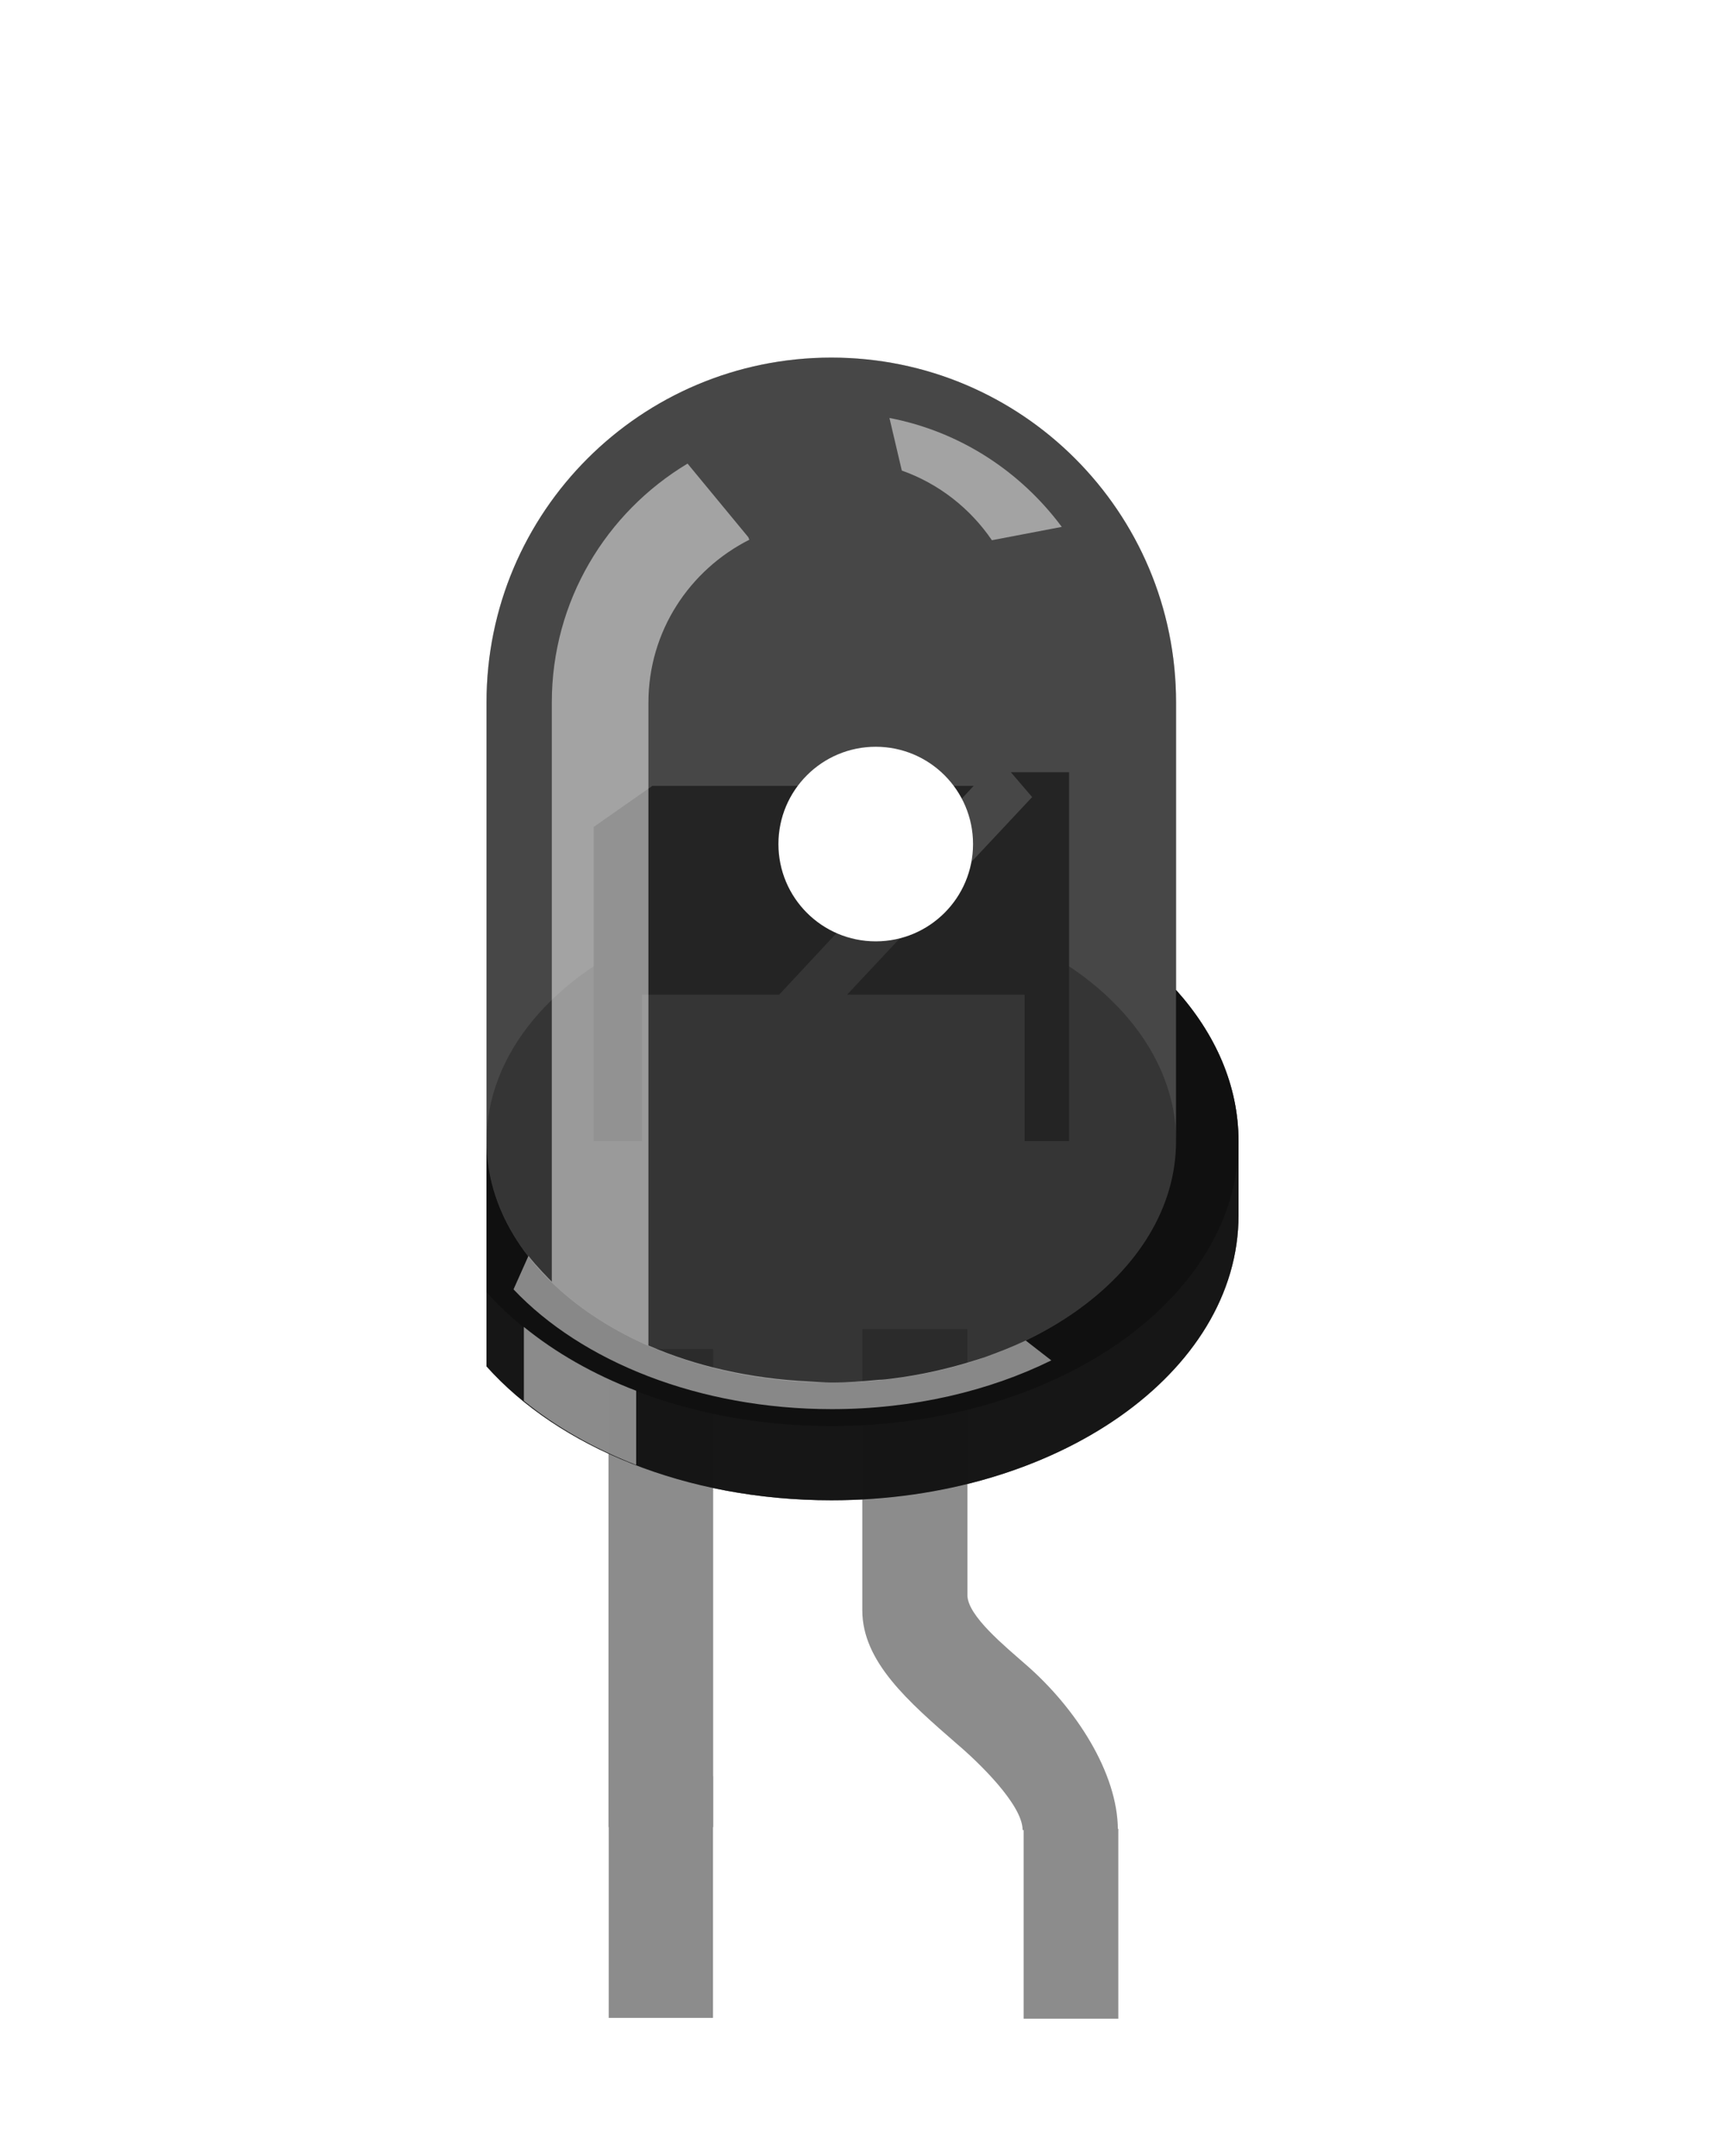 <?xml version="1.0" encoding="UTF-8" standalone="no"?>
<svg
   width="40"
   height="50"
   version="1.2"
   viewBox="-10 -5 35.456 39.618"
   id="svg10"
   sodipodi:docname="newled.svg"
   inkscape:version="1.3.2 (091e20e, 2023-11-25)"
   xmlns:inkscape="http://www.inkscape.org/namespaces/inkscape"
   xmlns:sodipodi="http://sodipodi.sourceforge.net/DTD/sodipodi-0.dtd"
   xmlns="http://www.w3.org/2000/svg"
   xmlns:svg="http://www.w3.org/2000/svg">
  <defs
     id="defs10" />
  <sodipodi:namedview
     id="namedview10"
     pagecolor="#ffffff"
     bordercolor="#000000"
     borderopacity="0.25"
     inkscape:showpageshadow="2"
     inkscape:pageopacity="0.0"
     inkscape:pagecheckerboard="0"
     inkscape:deskcolor="#d1d1d1"
     inkscape:zoom="40.022445"
     inkscape:cx="17.052931"
     inkscape:cy="15.853604"
     inkscape:window-width="2560"
     inkscape:window-height="1440"
     inkscape:window-x="0"
     inkscape:window-y="0"
     inkscape:window-maximized="0"
     inkscape:current-layer="svg10" />
  <filter
     id="light1"
     x="-1.2"
     y="-1.2"
     height="3.4"
     width="3.4">
    <feGaussianBlur
       stdDeviation="2"
       id="feGaussianBlur1" />
  </filter>
  <filter
     id="light2"
     x="-0.48"
     y="-0.48"
     height="1.96"
     width="1.96">
    <feGaussianBlur
       stdDeviation="4"
       id="feGaussianBlur2" />
  </filter>
  <rect
     x="2.507"
     y="20.382"
     width="2.151"
     height="9.827"
     fill="#8c8c8c"
     id="rect2"
     inkscape:label="PIN_GROUND_START"
     style="display:inline" />
  <path
     d="m12.977 30.269c0-1.174-0.868-2.513-1.892-3.402-0.416-0.367-1.2-1.002-1.2-1.425v-5.471h-2.161v5.78c0 1.058 0.948 1.879 1.946 2.748 0.444 0.376 1.349 1.25 1.349 1.769"
     fill="#8c8c8c"
     id="path2"
     inkscape:label="POWER_START" />
  <path
     d="m14.173 13.001v-5.913c0-3.913-3.168-7.088-7.085-7.088-3.913 0-7.088 3.169-7.088 7.088v13.649c1.474 1.651 4.097 2.753 7.088 2.753 4.62 0 8.369-2.618 8.369-5.859v-1.524c-7.4e-4 -1.143-0.474-2.204-1.283-3.106z"
     opacity=".3"
     id="path3" />
  <path
     d="m14.173 13.001v-5.913c0-3.913-3.168-7.088-7.085-7.088-3.913 0-7.088 3.169-7.088 7.088v13.649c1.474 1.651 4.097 2.753 7.088 2.753 4.62 0 8.369-2.618 8.369-5.859v-1.524c-7.4e-4 -1.143-0.474-2.204-1.283-3.106z"
     fill="#e6e6e6"
     opacity=".5"
     id="path4" />
  <path
     d="m14.173 13.001v3.105c0 2.739-3.166 4.965-7.085 4.965-3.913 2e-5 -7.088-2.219-7.088-4.965v4.63c1.474 1.652 4.097 2.753 7.088 2.753 4.62 0 8.369-2.618 8.369-5.859l-4e-5 -1.524c-7e-4 -1.142-0.474-2.203-1.283-3.105z"
     fill="#d1d1d1"
     opacity=".9"
     id="path5" />
  <g
     id="g7">
    <path
       d="m14.173 13.001v3.105c0 2.739-3.166 4.965-7.085 4.965-3.913 2e-5 -7.088-2.219-7.088-4.965v4.63c1.474 1.652 4.097 2.753 7.088 2.753 4.62 0 8.369-2.618 8.369-5.859l-4e-5 -1.524c-7e-4 -1.142-0.474-2.203-1.283-3.105z"
       opacity=".7"
       id="path6" />
    <path
       d="m14.173 13.001v3.105c0 2.739-3.166 4.965-7.085 4.965-3.913 2e-5 -7.088-2.219-7.088-4.965v3.105c1.474 1.65 4.097 2.753 7.088 2.753 4.62 0 8.369-2.618 8.369-5.859-7.4e-4 -1.141-0.474-2.203-1.283-3.105z"
       opacity=".25"
       id="path7" />
    <ellipse
       cx="7.088"
       cy="16.106"
       rx="7.087"
       ry="4.961"
       opacity=".25"
       id="ellipse7" />
  </g>
  <polygon
     points="2.203 16.107 3.196 16.107 3.196 13.095 6.016 13.095 10.012 8.805 3.407 8.805 2.203 9.648"
     fill="#666666"
     id="polygon7" />
  <polygon
     points="11.215 9.034 7.412 13.095 11.06 13.095 11.06 16.107 11.974 16.107 11.974 8.524 10.778 8.524"
     fill="#666666"
     id="polygon8" />
  <path
     d="m14.173 13.001v-5.913c0-3.913-3.168-7.088-7.085-7.088-3.913 0-7.088 3.169-7.088 7.088v13.649c1.474 1.651 4.097 2.753 7.088 2.753 4.62 0 8.369-2.618 8.369-5.859v-1.524c-7.4e-4 -1.143-0.474-2.204-1.283-3.106z"
     opacity=".65"
     id="MAIN_COLOR" />
  <g
     fill="#ffffff"
     id="g10">
    <path
       d="m10.388 3.754 1.436-0.274c-0.842-1.132-2.082-1.958-3.542-2.239l0.254 1.081c0.764 0.271 1.407 0.78 1.851 1.431z"
       opacity=".5"
       id="path8" />
    <path
       d="m0.768 19.926v1.52c0.649 0.529 1.433 0.976 2.308 1.317v-1.525c-0.878-0.336-1.657-0.782-2.308-1.312z"
       opacity=".5"
       id="path9" />
    <path
       d="m11.073 20.21c-0.256 0.122-0.53 0.23-0.806 0.33-0.058 0.019-0.117 0.04-0.178 0.058-0.564 0.179-1.161 0.319-1.795 0.395-0.075 0.009-0.151 0.019-0.225 0.019-0.32 0.03-0.644 0.058-0.971 0.058-0.148 0-0.307-0.015-0.472-0.024-1.2-0.057-2.331-0.315-3.298-0.739l-2e-5 -8.389v-4.825c0-1.471 0.848-2.729 2.074-3.349l-0.022-0.053-1.248-1.512c-1.67 1.003-2.79 2.822-2.79 4.912v11.905c-0.05-0.05-0.308-0.309-0.48-0.53l-0.307 0.688c1.401 1.482 3.809 2.462 6.543 2.462 1.68 0 3.237-0.374 4.511-1.002l-0.527-0.409-0.01 0.007z"
       opacity=".5"
       id="path10" />
  </g>
  <g
     class="light"
     id="LIGHT_ON">
    <ellipse
       cx="8"
       cy="10"
       rx="10"
       ry="10"
       id="SECOND_COLOR"
       filter="url(#light2)"
       style="opacity: 0" />
    <ellipse
       cx="8"
       cy="10"
       rx="2"
       ry="2"
       fill="white"
       filter="url(#light1)"
       id="ellipse10" />
    <ellipse
       cx="8"
       cy="10"
       rx="3"
       ry="3"
       fill="white"
       id="LIGHT_EFFECT"
       filter="url(#light1)"
       style="opacity: 0" />
    <!-- REPLACE WITH OPACITY-->
  </g>
  <rect
     style="fill:#8c8c8c;fill-opacity:1;stroke-width:0.894"
     width="2.143"
     height="4.968"
     x="2.512"
     y="29.162"
     id="PIN_GND"
     inkscape:transform-center-x="-0.076536571"
     inkscape:transform-center-y="0.67750318"
     inkscape:label="PIN_GND" />
  <rect
     style="fill:#8c8c8c;fill-opacity:1;stroke-width:0.755"
     width="1.946"
     height="3.903"
     x="11.04"
     y="30.243"
     id="POWER"
     inkscape:transform-center-x="-0.069497458"
     inkscape:transform-center-y="0.53228575"
     inkscape:label="POWER" />
</svg>
